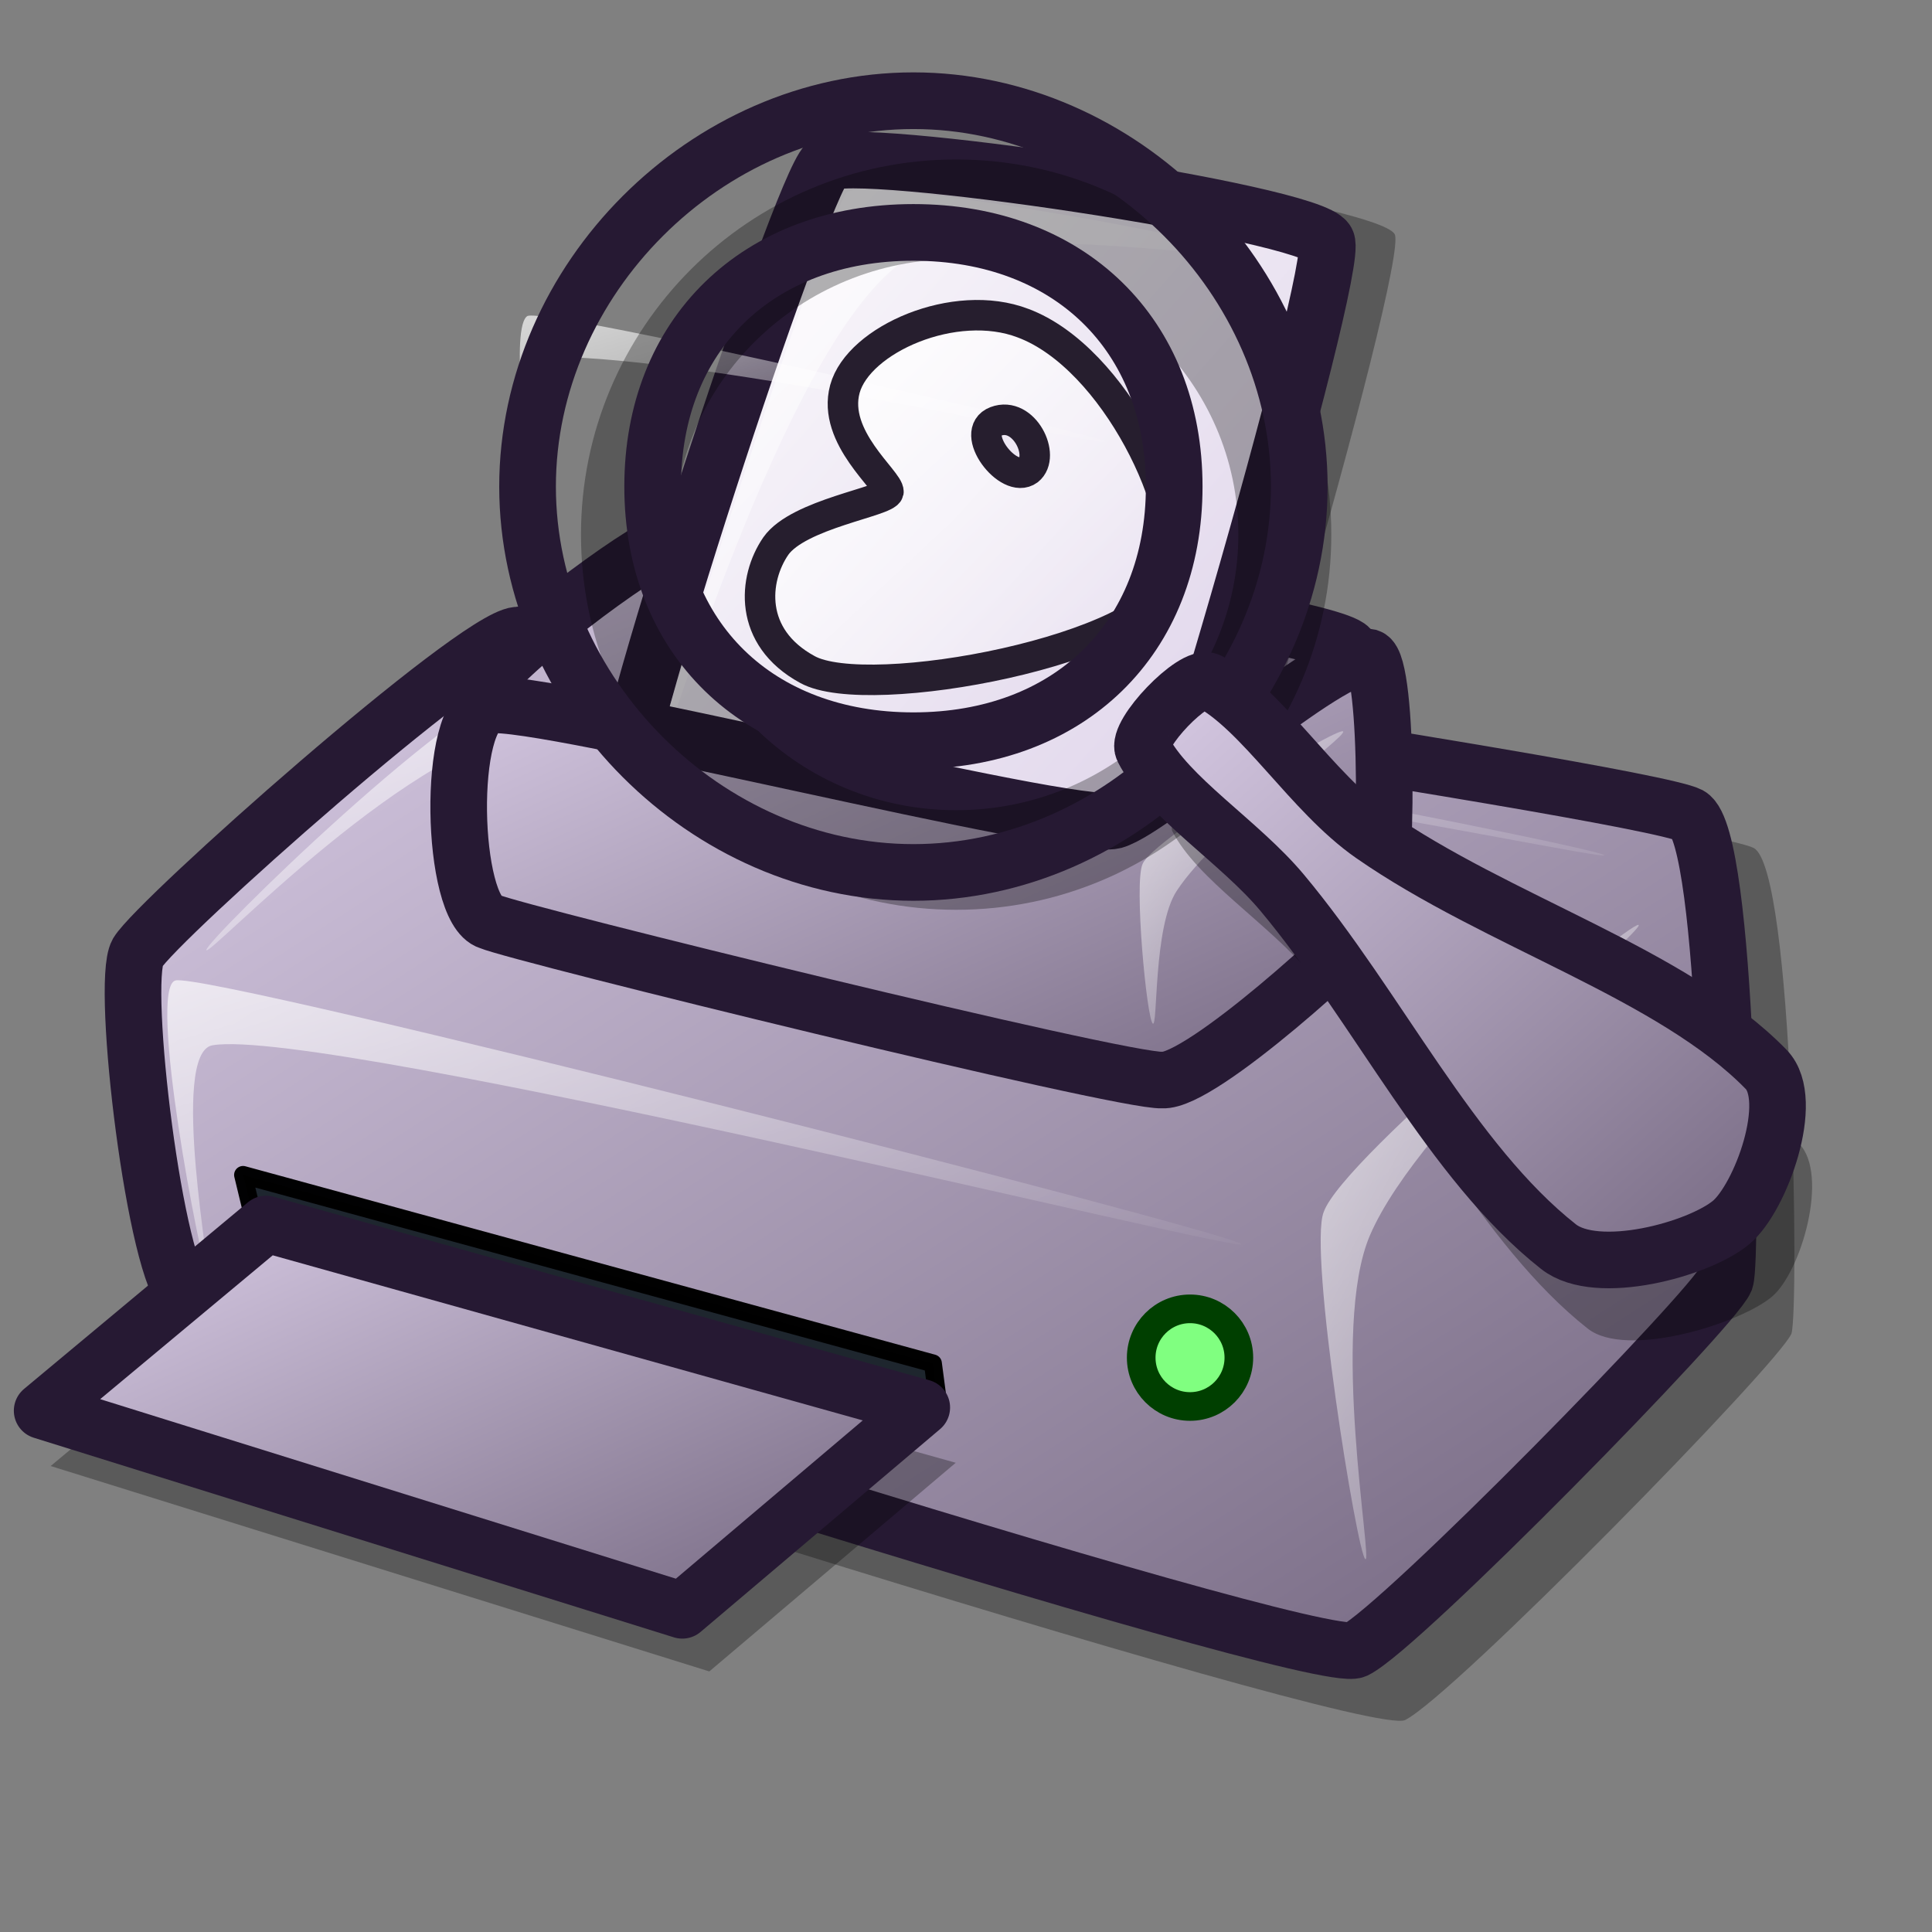 <?xml version="1.0" encoding="UTF-8" standalone="no"?>
<!DOCTYPE svg PUBLIC "-//W3C//DTD SVG 20010904//EN"
"http://www.w3.org/TR/2001/REC-SVG-20010904/DTD/svg10.dtd">
<!-- Created with Inkscape (http://www.inkscape.org/) -->
<svg
   id="svg1"
   sodipodi:version="0.32"
   inkscape:version="0.37"
   width="48pt"
   height="48pt"
   sodipodi:docbase="/home/dan/Projects/Lila-gtk/gtk-2.0"
   sodipodi:docname="stock_print_preview.svg"
   xmlns="http://www.w3.org/2000/svg"
   xmlns:inkscape="http://www.inkscape.org/namespaces/inkscape"
   xmlns:sodipodi="http://sodipodi.sourceforge.net/DTD/sodipodi-0.dtd"
   xmlns:xlink="http://www.w3.org/1999/xlink">
  <rect width="100%" height="100%" fill="#808080" stroke="none"/>
  <defs
     id="defs3">
    <linearGradient
       id="linearGradient916">
      <stop
         style="stop-color:#cccccc;stop-opacity:1;"
         offset="0"
         id="stop917" />
      <stop
         style="stop-color:#7f7f7f;stop-opacity:1;"
         offset="1"
         id="stop918" />
    </linearGradient>
    <linearGradient
       id="linearGradient866">
      <stop
         style="stop-color:#ffffff;stop-opacity:1;"
         offset="0"
         id="stop867" />
      <stop
         style="stop-color:#d9cce6;stop-opacity:1;"
         offset="1"
         id="stop868" />
    </linearGradient>
    <linearGradient
       id="linearGradient584">
      <stop
         style="stop-color:#ffffff;stop-opacity:1;"
         offset="0"
         id="stop585" />
      <stop
         style="stop-color:#ffffff;stop-opacity:0;"
         offset="1"
         id="stop586" />
    </linearGradient>
    <linearGradient
       id="linearGradient578">
      <stop
         style="stop-color:#d9cce6;stop-opacity:1;"
         offset="0"
         id="stop579" />
      <stop
         style="stop-color:#73667f;stop-opacity:1;"
         offset="1"
         id="stop580" />
    </linearGradient>
    <linearGradient
       xlink:href="#linearGradient584"
       id="linearGradient581"
       x1="0.015"
       y1="0.008"
       x2="1"
       y2="0.984" />
    <linearGradient
       xlink:href="#linearGradient584"
       id="linearGradient583"
       x1="-0"
       y1="-0"
       x2="0.944"
       y2="0.969" />
    <linearGradient
       xlink:href="#linearGradient584"
       id="linearGradient860"
       x1="0.007"
       y1="0.027"
       x2="0.996"
       y2="0.959" />
    <linearGradient
       xlink:href="#linearGradient584"
       id="linearGradient861"
       x1="-0"
       y1="-0.018"
       x2="1.004"
       y2="0.927" />
    <linearGradient
       xlink:href="#linearGradient584"
       id="linearGradient862"
       x1="0.004"
       y1="-0"
       x2="0.989"
       y2="0.961" />
    <linearGradient
       xlink:href="#linearGradient578"
       id="linearGradient869"
       x1="-0"
       y1="0.009"
       x2="0.993"
       y2="0.963" />
    <linearGradient
       xlink:href="#linearGradient578"
       id="linearGradient915"
       x1="0.004"
       y1="-0"
       x2="1.011"
       y2="1.024" />
    <linearGradient
       xlink:href="#linearGradient578"
       id="linearGradient1046"
       x1="-0"
       y1="0.008"
       x2="0.975"
       y2="0.969" />
    <linearGradient
       xlink:href="#linearGradient578"
       id="linearGradient1047"
       x1="0.004"
       y1="0.016"
       x2="1"
       y2="0.976" />
    <linearGradient
       xlink:href="#linearGradient584"
       id="linearGradient1106"
       x1="0.017"
       y1="0.005"
       x2="0.976"
       y2="1.001" />
    <linearGradient
       xlink:href="#linearGradient866"
       id="linearGradient1107"
       x1="0.017"
       y1="0.005"
       x2="0.982"
       y2="0.987" />
    <linearGradient
       xlink:href="#linearGradient584"
       id="linearGradient1113"
       x1="0.02"
       y1="0.031"
       x2="0.993"
       y2="0.984" />
    <linearGradient
       xlink:href="#linearGradient578"
       id="linearGradient1461"
       x1="-0"
       y1="0"
       x2="0.993"
       y2="1.008" />
  </defs>
  <sodipodi:namedview
     id="base"
     pagecolor="#ffffff"
     bordercolor="#666666"
     borderopacity="1.0"
     inkscape:pageopacity="0.0"
     inkscape:pageshadow="2"
     inkscape:zoom="1.99486798"
     inkscape:cx="28.0483211"
     inkscape:cy="25.0174956"
     inkscape:window-width="640"
     inkscape:window-height="516"
     inkscape:window-x="78"
     inkscape:window-y="221" />
  <path
     d="M 6.098 44.745 C 7.081 45.441 45.143 57.606 46.542 56.98 C 48.11 56.214 58.931 45.171 59.344 44.178 C 59.595 43.416 59.427 28.826 58.097 28.092 C 56.438 27.247 18.869 21.614 17.54 21.861 C 16.008 22.002 5.11 31.683 4.399 32.85 C 3.799 33.93 5.023 44.017 6.098 44.745 z "
     style="font-size:12;opacity:0.3;fill-rule:evenodd;stroke-width:12.5;"
     id="path727" />
  <path
     d="M 6.184 42.944 C 7.125 43.61 43.56 55.256 44.9 54.657 C 46.401 53.923 56.759 43.352 57.154 42.402 C 57.395 41.672 57.234 27.706 55.961 27.003 C 54.373 26.194 18.409 20.802 17.137 21.038 C 15.671 21.174 5.238 30.441 4.557 31.557 C 3.983 32.592 5.155 42.248 6.184 42.944 z "
     style="font-size:12;fill:url(#linearGradient1046);fill-rule:evenodd;stroke:#261933;stroke-width:1.875;stroke-dasharray:none;"
     id="path562" />
  <path
     d="M 6.889 42.295 C 6.658 41.892 4.871 32.696 5.815 32.479 C 6.927 32.189 40.916 40.846 41.127 41.217 C 41.325 41.562 10.733 33.995 7.042 34.626 C 5.587 34.865 7.067 42.608 6.889 42.295 z "
     style="font-size:12;opacity:0.7;fill:url(#linearGradient862);fill-rule:evenodd;stroke:none;stroke-width:0.964pt;"
     id="path587" />
  <path
     d="M 6.835 31.475 C 6.761 31.217 15.43 22.714 17.571 22.583 C 23.483 22.214 53.069 28.075 53.142 28.33 C 53.213 28.581 29.205 23.34 18.005 24.101 C 13.769 24.389 6.905 31.723 6.835 31.475 z "
     style="font-size:12;opacity:0.7;fill:url(#linearGradient861);fill-rule:evenodd;stroke:none;stroke-width:0.964pt;"
     id="path592" />
  <path
     d="M 45.23 51.65 C 44.965 51.518 43.332 41.429 43.85 40.148 C 44.496 38.323 54.019 30.509 54.279 30.639 C 54.53 30.764 47.069 37.002 45.384 40.915 C 44.053 44.006 45.476 51.773 45.23 51.65 z "
     style="font-size:12;opacity:0.7;fill:url(#linearGradient581);fill-rule:evenodd;stroke:none;stroke-width:0.964pt;"
     id="path594" />
  <path
     d="M 31.121 46.806 L 8.422 40.454 L 8.052 38.921 L 30.904 45.164 L 31.121 46.806 z "
     style="font-size:12;opacity:0.99;fill:#1e262e;fill-rule:evenodd;stroke:#000000;stroke-width:0.594;stroke-linecap:round;stroke-linejoin:round;"
     id="path596" />
  <path
     d="M 16.379 29.583 C 15.531 29.2 15.299 23.949 15.901 22.897 C 16.511 21.712 21.246 18.179 22.109 17.963 C 23.178 17.536 43.912 20.551 44.711 21.465 C 45.578 22.479 45.885 29.09 44.552 29.264 C 43.358 29.441 21.667 24.73 20.836 25.126 C 20.007 25.596 17.176 29.943 16.379 29.583 z "
     style="font-size:12;fill:url(#linearGradient869);fill-rule:evenodd;stroke:#261933;stroke-width:1.875;stroke-dasharray:none;"
     id="path660" />
  <path
     d="M 21.263 27.823 C 21.662 28.982 37.824 34.064 38.874 33.177 C 39.813 32.375 46.685 8.694 46.202 7.762 C 45.7 6.734 29.328 4.31 28.558 5.023 C 27.61 5.907 20.842 26.493 21.263 27.823 z "
     style="font-size:12;opacity:0.303;fill-rule:evenodd;stroke-width:12.5;"
     id="path639" />
  <path
     d="M 20.522 26.84 C 20.897 27.929 36.077 32.701 37.064 31.868 C 37.946 31.115 44.401 8.872 43.947 7.996 C 43.475 7.03 28.097 4.754 27.374 5.424 C 26.484 6.254 20.127 25.591 20.522 26.84 z "
     style="font-size:12;fill:url(#linearGradient1107);fill-rule:evenodd;stroke:#261933;stroke-width:1.875;stroke-dasharray:none;"
     id="path634" />
  <path
     d="M 21.542 25.808 C 21.381 25.409 27.488 6.746 28.071 6.357 C 28.8 5.849 40.675 7.957 40.836 8.355 C 40.984 8.72 31.575 7.096 29.502 8.985 C 25.526 12.505 21.69 26.172 21.542 25.808 z "
     style="font-size:12;opacity:0.7;fill:url(#linearGradient1106);fill-rule:evenodd;stroke:none;stroke-width:1pt;"
     id="path640" />
  <path
     d="M 16.215 30.525 C 17.2 30.943 37.188 35.849 38.499 35.778 C 39.785 35.863 45.041 31.047 45.502 30.366 C 45.98 29.493 46.016 21.987 45.343 21.771 C 44.13 21.49 38.292 26.786 36.907 27.182 C 35.47 27.552 17.845 23.087 16.215 23.362 C 14.771 23.584 14.94 30.144 16.215 30.525 z "
     style="font-size:12;fill:url(#linearGradient915);fill-rule:evenodd;stroke:#261933;stroke-width:1.875;stroke-dasharray:none;"
     id="path655" />
  <path
     d="M 9.309 42.203 L 31.66 48.456 L 23.497 55.368 L 1.678 48.564 L 9.309 42.203 z "
     style="font-size:12;opacity:0.296;fill-rule:evenodd;stroke-width:12.5;stroke-linecap:round;stroke-linejoin:round;"
     id="path725" />
  <path
     d="M 8.813 40.548 L 30.535 46.626 L 22.602 53.344 L 1.396 46.731 L 8.813 40.548 z "
     style="font-size:12;fill:url(#linearGradient1047);fill-rule:evenodd;stroke:#261933;stroke-width:1.875;stroke-linecap:round;stroke-linejoin:round;stroke-dasharray:none;"
     id="path718" />
  <path
     d="M 17.587 15.532 C 17.458 15.274 16.896 10.788 17.475 10.467 C 18.185 10.186 36.493 14.401 36.608 14.632 C 36.718 14.852 23.538 11.812 18.15 11.818 C 17.084 11.842 17.683 15.724 17.587 15.532 z "
     style="font-size:12;opacity:0.7;fill:url(#linearGradient860);fill-rule:evenodd;stroke:none;stroke-width:1pt;"
     id="path719" />
  <ellipse
     cx="410.205"
     cy="422.409"
     rx="11.72"
     ry="11.72"
     transform="matrix(0.138,0,0,0.138,-17.187,-13.318)"
     style="font-size:12;fill:#80ff80;fill-rule:evenodd;stroke:#003f00;stroke-width:6.875;stroke-linecap:round;stroke-linejoin:round;stroke-dasharray:none;"
     id="path722" />
  <path
     d="M 38.188 33.908 C 37.985 33.745 37.56 29.226 37.851 28.618 C 38.188 27.792 44.3 24.075 44.491 24.228 C 44.675 24.375 40.303 27.481 38.976 29.518 C 38.202 30.707 38.36 34.045 38.188 33.908 z "
     style="font-size:12;opacity:0.7;fill:url(#linearGradient583);fill-rule:evenodd;stroke:none;stroke-width:1pt;"
     id="path723" />
  <path
     d="M 29.431 16.294 C 29.454 15.922 27.552 14.496 27.988 12.887 C 28.436 11.246 31.631 9.839 33.892 10.706 C 36.936 11.845 39.381 17.002 38.829 19.136 C 38.219 21.511 28.754 23.303 26.742 22.176 C 24.776 21.105 24.953 19.173 25.7 18.089 C 26.449 17.023 29.36 16.618 29.431 16.294 z M 32.989 13.959 C 33.923 13.605 34.651 15.112 34.069 15.574 C 33.405 16.068 32.07 14.308 32.989 13.959 z "
     style="font-size:12;fill:url(#linearGradient1113);fill-rule:evenodd;stroke:#261e2e;stroke-width:1.01;stroke-linejoin:round;"
     id="path1112" />
  <path
     d="M 44.101 17.711 C 44.101 24.571 38.534 30.138 31.674 30.138 C 24.814 30.138 19.246 24.571 19.246 17.711 C 19.246 10.851 24.814 5.283 31.674 5.283 C 38.534 5.283 44.101 10.851 44.101 17.711 z M 41.022 17.711 C 41.022 22.75 36.834 26.839 31.674 26.839 C 26.514 26.839 22.326 22.75 22.326 17.711 C 22.326 12.672 26.514 8.583 31.674 8.583 C 36.834 8.583 41.022 12.672 41.022 17.711 z "
     style="font-size:12;opacity:0.3;fill-rule:evenodd;stroke-width:13.49;"
     id="path1566" />
  <path
     d="M 43.04 16.118 C 43.04 22.978 37.118 28.901 30.258 28.901 C 23.398 28.901 17.476 22.978 17.476 16.118 C 17.476 9.258 23.398 3.336 30.258 3.336 C 37.118 3.336 43.04 9.258 43.04 16.118 z M 38.897 16.118 C 38.897 21.157 35.418 24.537 30.258 24.537 C 25.098 24.537 21.62 21.157 21.62 16.118 C 21.62 11.08 25.098 7.699 30.258 7.699 C 35.418 7.699 38.897 11.08 38.897 16.118 z "
     style="font-size:12;fill:url(#linearGradient869);fill-rule:evenodd;stroke:#261933;stroke-width:1.877;"
     id="path1525"
     sodipodi:nodetypes="cccccccccs" />
  <path
     d="M 38.837 27.537 C 38.584 27.04 40.644 24.768 41.141 25.028 C 42.922 25.962 44.53 28.708 46.55 30.115 C 50.683 32.995 56.506 34.713 59.602 37.89 C 60.596 38.911 59.668 42.144 58.694 42.958 C 57.626 43.851 53.877 45.02 52.598 44.013 C 49.045 41.213 46.618 36.09 43.444 32.289 C 42.031 30.597 39.644 29.125 38.837 27.537 z "
     style="font-size:12;opacity:0.3;fill-rule:evenodd;stroke-width:13.49;"
     id="path1565"
     sodipodi:nodetypes="ccsccccc" />
  <ellipse
     cx="373.575"
     cy="328.787"
     rx="115.024"
     ry="115.024"
     transform="matrix(7.179272e-2,0,0,7.010354e-2,3.438,-6.931)"
     style="font-size:12;fill-rule:evenodd;stroke-width:1pt;fill:url(#linearGradient862);"
     id="path1521" />
  <path
     d="M 37.868 24.822 C 37.615 24.325 39.549 22.304 40.047 22.564 C 41.827 23.498 43.435 26.244 45.455 27.651 C 49.588 30.531 55.411 32.249 58.507 35.426 C 59.501 36.447 58.322 39.68 57.348 40.494 C 56.28 41.387 52.907 42.306 51.629 41.298 C 48.075 38.498 45.649 33.375 42.474 29.574 C 41.062 27.883 38.675 26.41 37.868 24.822 z "
     style="font-size:12;fill:url(#linearGradient1461);fill-rule:evenodd;stroke:#261933;stroke-width:1.875;stroke-dasharray:none;"
     id="path1531"
     sodipodi:nodetypes="cccccccc" />
  <path
     d="M 19.998 20.745 C 19.113 18.976 18.229 13.136 22.033 8.623 C 26.635 4.464 31.413 5.083 33.36 5.349 C 30.263 5.526 27.077 5.083 22.918 9.154 C 19.025 12.959 20.087 18.622 19.998 20.745 z "
     style="font-size:12;opacity:0.7;fill-rule:evenodd;stroke:none;stroke-width:1pt;fill:url(#linearGradient860);"
     id="path1533" />
  <path
     d="M 38.869 24.646 C 38.86 24.588 39.041 24.283 39.135 24.355 C 39.995 25.018 41.721 26.798 41.729 26.852 C 41.737 26.903 40.055 25.342 39.184 24.671 C 39.102 24.607 38.876 24.693 38.869 24.646 z "
     style="font-size:12;opacity:0.7;fill-rule:evenodd;stroke:none;stroke-width:1pt;fill:url(#linearGradient861);"
     id="path1538" />
</svg>
